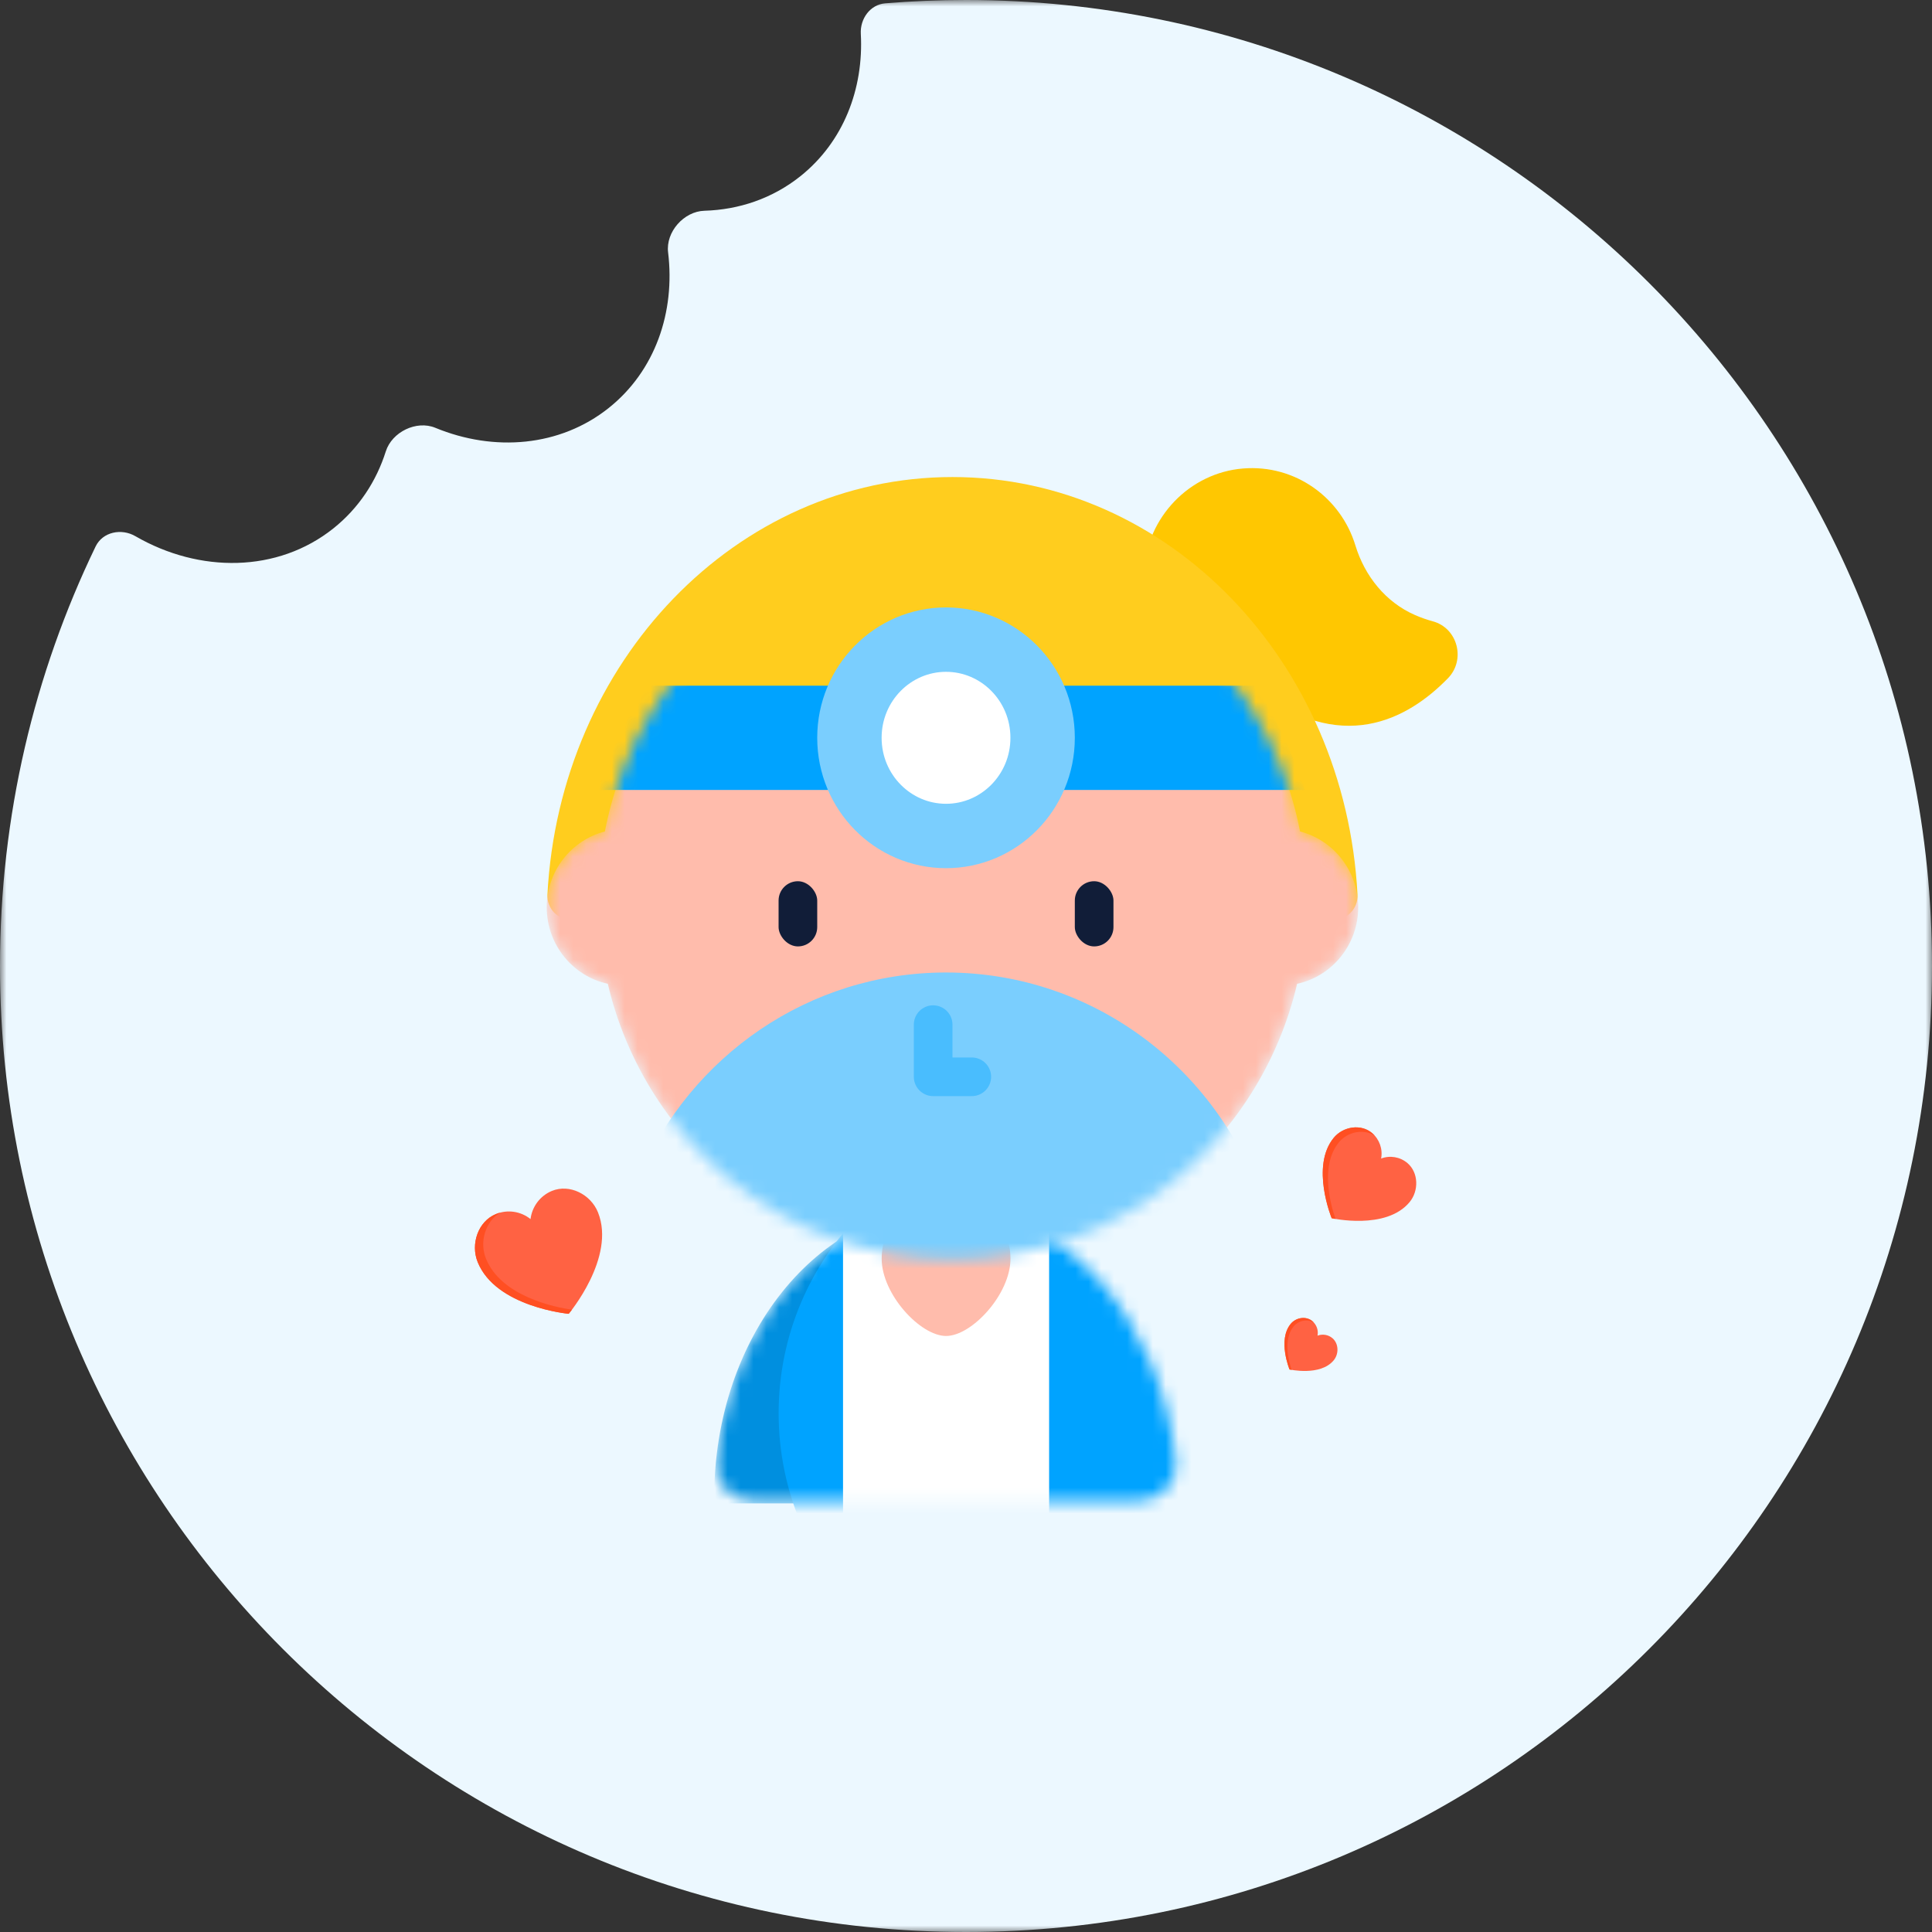 <svg width="150" height="150" viewBox="0 0 150 150" fill="none" xmlns="http://www.w3.org/2000/svg">
<rect x="0" y="0" width="150" height="150" fill="#333333" stroke="none"/>
<mask id="mask0_35_293" style="mask-type:alpha" maskUnits="userSpaceOnUse" x="0" y="0" width="150" height="150">
<rect width="150" height="150" fill="#D9D9D9"/>
</mask>
<g mask="url(#mask0_35_293)">
<path fill-rule="evenodd" clip-rule="evenodd" d="M29.953 35.048C29.217 37.371 27.854 39.454 25.88 41.028C21.552 44.476 15.496 44.513 10.507 41.627C9.421 40.998 7.97 41.296 7.424 42.426C2.667 52.278 0 63.327 0 75C0 116.421 33.579 150 75 150C116.421 150 150 116.421 150 75C150 33.579 116.421 0 75 0C72.887 0 70.794 0.087 68.726 0.259C67.56 0.355 66.77 1.456 66.833 2.624C67.067 6.901 65.478 11.023 62.135 13.687C59.969 15.413 57.371 16.284 54.69 16.363C53.095 16.409 51.679 18.009 51.871 19.594C52.434 24.226 50.87 28.799 47.263 31.674C43.474 34.693 38.36 35.098 33.797 33.214C32.332 32.609 30.433 33.536 29.953 35.048Z" fill="#ECF8FF"/>
</g>
<mask id="mask1_35_293" style="mask-type:alpha" maskUnits="userSpaceOnUse" x="30" y="30" width="90" height="90">
<rect x="30" y="30" width="90" height="90" fill="#D9D9D9"/>
</mask>
<g mask="url(#mask1_35_293)">
<path d="M111.238 48.237C110.797 48.118 110.332 47.957 109.845 47.744C107.582 46.751 105.957 44.727 105.231 42.342C104.107 38.649 100.568 36.039 96.501 36.374C92.362 36.715 89.048 40.155 88.813 44.352C88.535 49.325 92.468 53.414 97.305 53.353C104.082 58.717 109.297 55.865 112.418 52.66C113.821 51.219 113.169 48.756 111.238 48.237Z" fill="#FFC701"/>
<path d="M73.949 37.037C57.167 37.037 43.45 51.377 42.502 69.454C42.444 70.557 43.345 71.455 44.449 71.455H103.449C104.554 71.455 105.455 70.557 105.397 69.454C104.449 51.377 90.732 37.037 73.949 37.037Z" fill="#FFCD1E"/>
<mask id="mask2_35_293" style="mask-type:alpha" maskUnits="userSpaceOnUse" x="55" y="93" width="37" height="24">
<path d="M73.449 93.725C64.311 93.725 56.763 102.341 55.604 113.504C55.432 115.152 56.792 116.501 58.449 116.501H88.449C90.106 116.501 91.466 115.152 91.295 113.504C90.135 102.341 82.588 93.725 73.449 93.725Z" fill="#00A3FF"/>
</mask>
<g mask="url(#mask2_35_293)">
<path fill-rule="evenodd" clip-rule="evenodd" d="M90.948 116.725C91.226 116.725 91.453 116.502 91.453 116.225C91.453 103.798 83.394 93.725 73.453 93.725C63.511 93.725 55.453 103.798 55.453 116.225C55.453 116.502 55.679 116.725 55.957 116.725H90.948Z" fill="#008FDF"/>
<circle cx="82.453" cy="109.725" r="22" fill="#00A3FF"/>
<rect x="65.453" y="94.725" width="16" height="24" fill="white"/>
<path d="M78.453 97.725C78.453 100.486 75.453 103.725 73.453 103.725C71.453 103.725 68.453 100.486 68.453 97.725C68.453 94.963 70.691 92.725 73.453 92.725C76.214 92.725 78.453 94.963 78.453 97.725Z" fill="#FFBCAC"/>
</g>
<mask id="mask3_35_293" style="mask-type:alpha" maskUnits="userSpaceOnUse" x="42" y="42" width="64" height="56">
<path fill-rule="evenodd" clip-rule="evenodd" d="M100.708 76.382C97.835 88.648 86.945 97.774 73.949 97.774C60.953 97.774 50.063 88.648 47.19 76.382C44.481 75.796 42.449 73.359 42.449 70.442C42.449 67.608 44.368 65.226 46.962 64.557C49.438 51.757 60.579 42.099 73.949 42.099C87.319 42.099 98.46 51.757 100.936 64.557C103.531 65.226 105.449 67.608 105.449 70.442C105.449 73.359 103.417 75.796 100.708 76.382Z" fill="#FFC9BC"/>
</mask>
<g mask="url(#mask3_35_293)">
<path fill-rule="evenodd" clip-rule="evenodd" d="M100.708 76.382C97.835 88.648 86.945 97.774 73.949 97.774C60.953 97.774 50.063 88.648 47.19 76.382C44.481 75.796 42.449 73.359 42.449 70.442C42.449 67.608 44.368 65.226 46.962 64.557C49.438 51.757 60.579 42.099 73.949 42.099C87.319 42.099 98.46 51.757 100.936 64.557C103.531 65.226 105.449 67.608 105.449 70.442C105.449 73.359 103.417 75.796 100.708 76.382Z" fill="#FFBCAC"/>
<path fill-rule="evenodd" clip-rule="evenodd" d="M49.615 91.362C53.598 82.033 62.77 75.504 73.449 75.504C85.097 75.504 94.952 83.27 98.236 93.967C94.253 103.296 85.081 109.825 74.402 109.825C62.755 109.825 52.899 102.059 49.615 91.362Z" fill="#7ACEFE"/>
<rect x="42.449" y="40.074" width="62" height="20.245" fill="#FFCD1E"/>
<path opacity="0.4" d="M72.449 79.553V83.602H75.449" stroke="#00A3FF" stroke-width="3" stroke-linecap="round" stroke-linejoin="round"/>
<path d="M101.3 61.332H46.449C47.366 58.453 48.656 55.728 50.293 53.234H97.456C99.093 55.728 100.383 58.453 101.3 61.332Z" fill="#00A3FF"/>
<path d="M80.949 57.283C80.949 61.522 77.563 64.906 73.449 64.906C69.336 64.906 65.949 61.522 65.949 57.283C65.949 53.044 69.336 49.66 73.449 49.66C77.563 49.66 80.949 53.044 80.949 57.283Z" fill="white" stroke="#7ACEFE" stroke-width="5"/>
</g>
<rect x="60.449" y="68.418" width="3" height="5.061" rx="1.5" fill="#111D38"/>
<rect x="83.449" y="68.418" width="3" height="5.061" rx="1.5" fill="#111D38"/>
<path d="M42.845 92.464C41.944 92.837 41.311 93.672 41.19 94.65C40.428 94.037 39.398 93.888 38.496 94.261C37.118 94.83 36.522 96.586 37.084 97.982C38.497 101.487 44.154 102.004 44.154 102.004C44.154 102.004 47.839 97.629 46.426 94.123C45.864 92.728 44.224 91.895 42.845 92.464Z" fill="#FF6243"/>
<path d="M37.729 97.716C37.208 96.425 37.681 94.827 38.846 94.144C38.727 94.174 38.61 94.213 38.496 94.261C37.118 94.83 36.522 96.586 37.084 97.982C38.497 101.487 44.154 102.004 44.154 102.004C44.154 102.004 44.249 101.89 44.402 101.687C43.094 101.495 38.915 100.66 37.729 97.716Z" fill="#FF4F22"/>
<path d="M109.273 90.301C108.705 89.819 107.924 89.684 107.23 89.949C107.368 89.211 107.101 88.456 106.533 87.974C105.665 87.236 104.285 87.454 103.556 88.333C101.726 90.541 103.391 94.581 103.391 94.581C103.391 94.581 107.61 95.54 109.44 93.332C110.169 92.452 110.141 91.039 109.273 90.301Z" fill="#FF6243"/>
<path d="M103.962 88.677C104.636 87.864 105.867 87.619 106.735 88.171C106.673 88.101 106.605 88.035 106.533 87.974C105.665 87.236 104.285 87.454 103.556 88.333C101.726 90.541 103.391 94.581 103.391 94.581C103.391 94.581 103.5 94.605 103.689 94.638C103.352 93.677 102.425 90.532 103.962 88.677Z" fill="#FF4F22"/>
<path d="M103.452 103.898C103.13 103.625 102.687 103.549 102.294 103.699C102.372 103.281 102.221 102.853 101.899 102.579C101.407 102.161 100.625 102.284 100.212 102.783C99.174 104.034 100.118 106.324 100.118 106.324C100.118 106.324 102.509 106.868 103.547 105.616C103.96 105.118 103.944 104.317 103.452 103.898Z" fill="#FF6243"/>
<path d="M100.442 102.978C100.824 102.517 101.521 102.378 102.014 102.691C101.978 102.651 101.94 102.614 101.899 102.579C101.407 102.161 100.625 102.284 100.212 102.783C99.174 104.034 100.118 106.324 100.118 106.324C100.118 106.324 100.18 106.338 100.287 106.356C100.096 105.812 99.57 104.029 100.442 102.978Z" fill="#FF4F22"/>
</g>
</svg>
